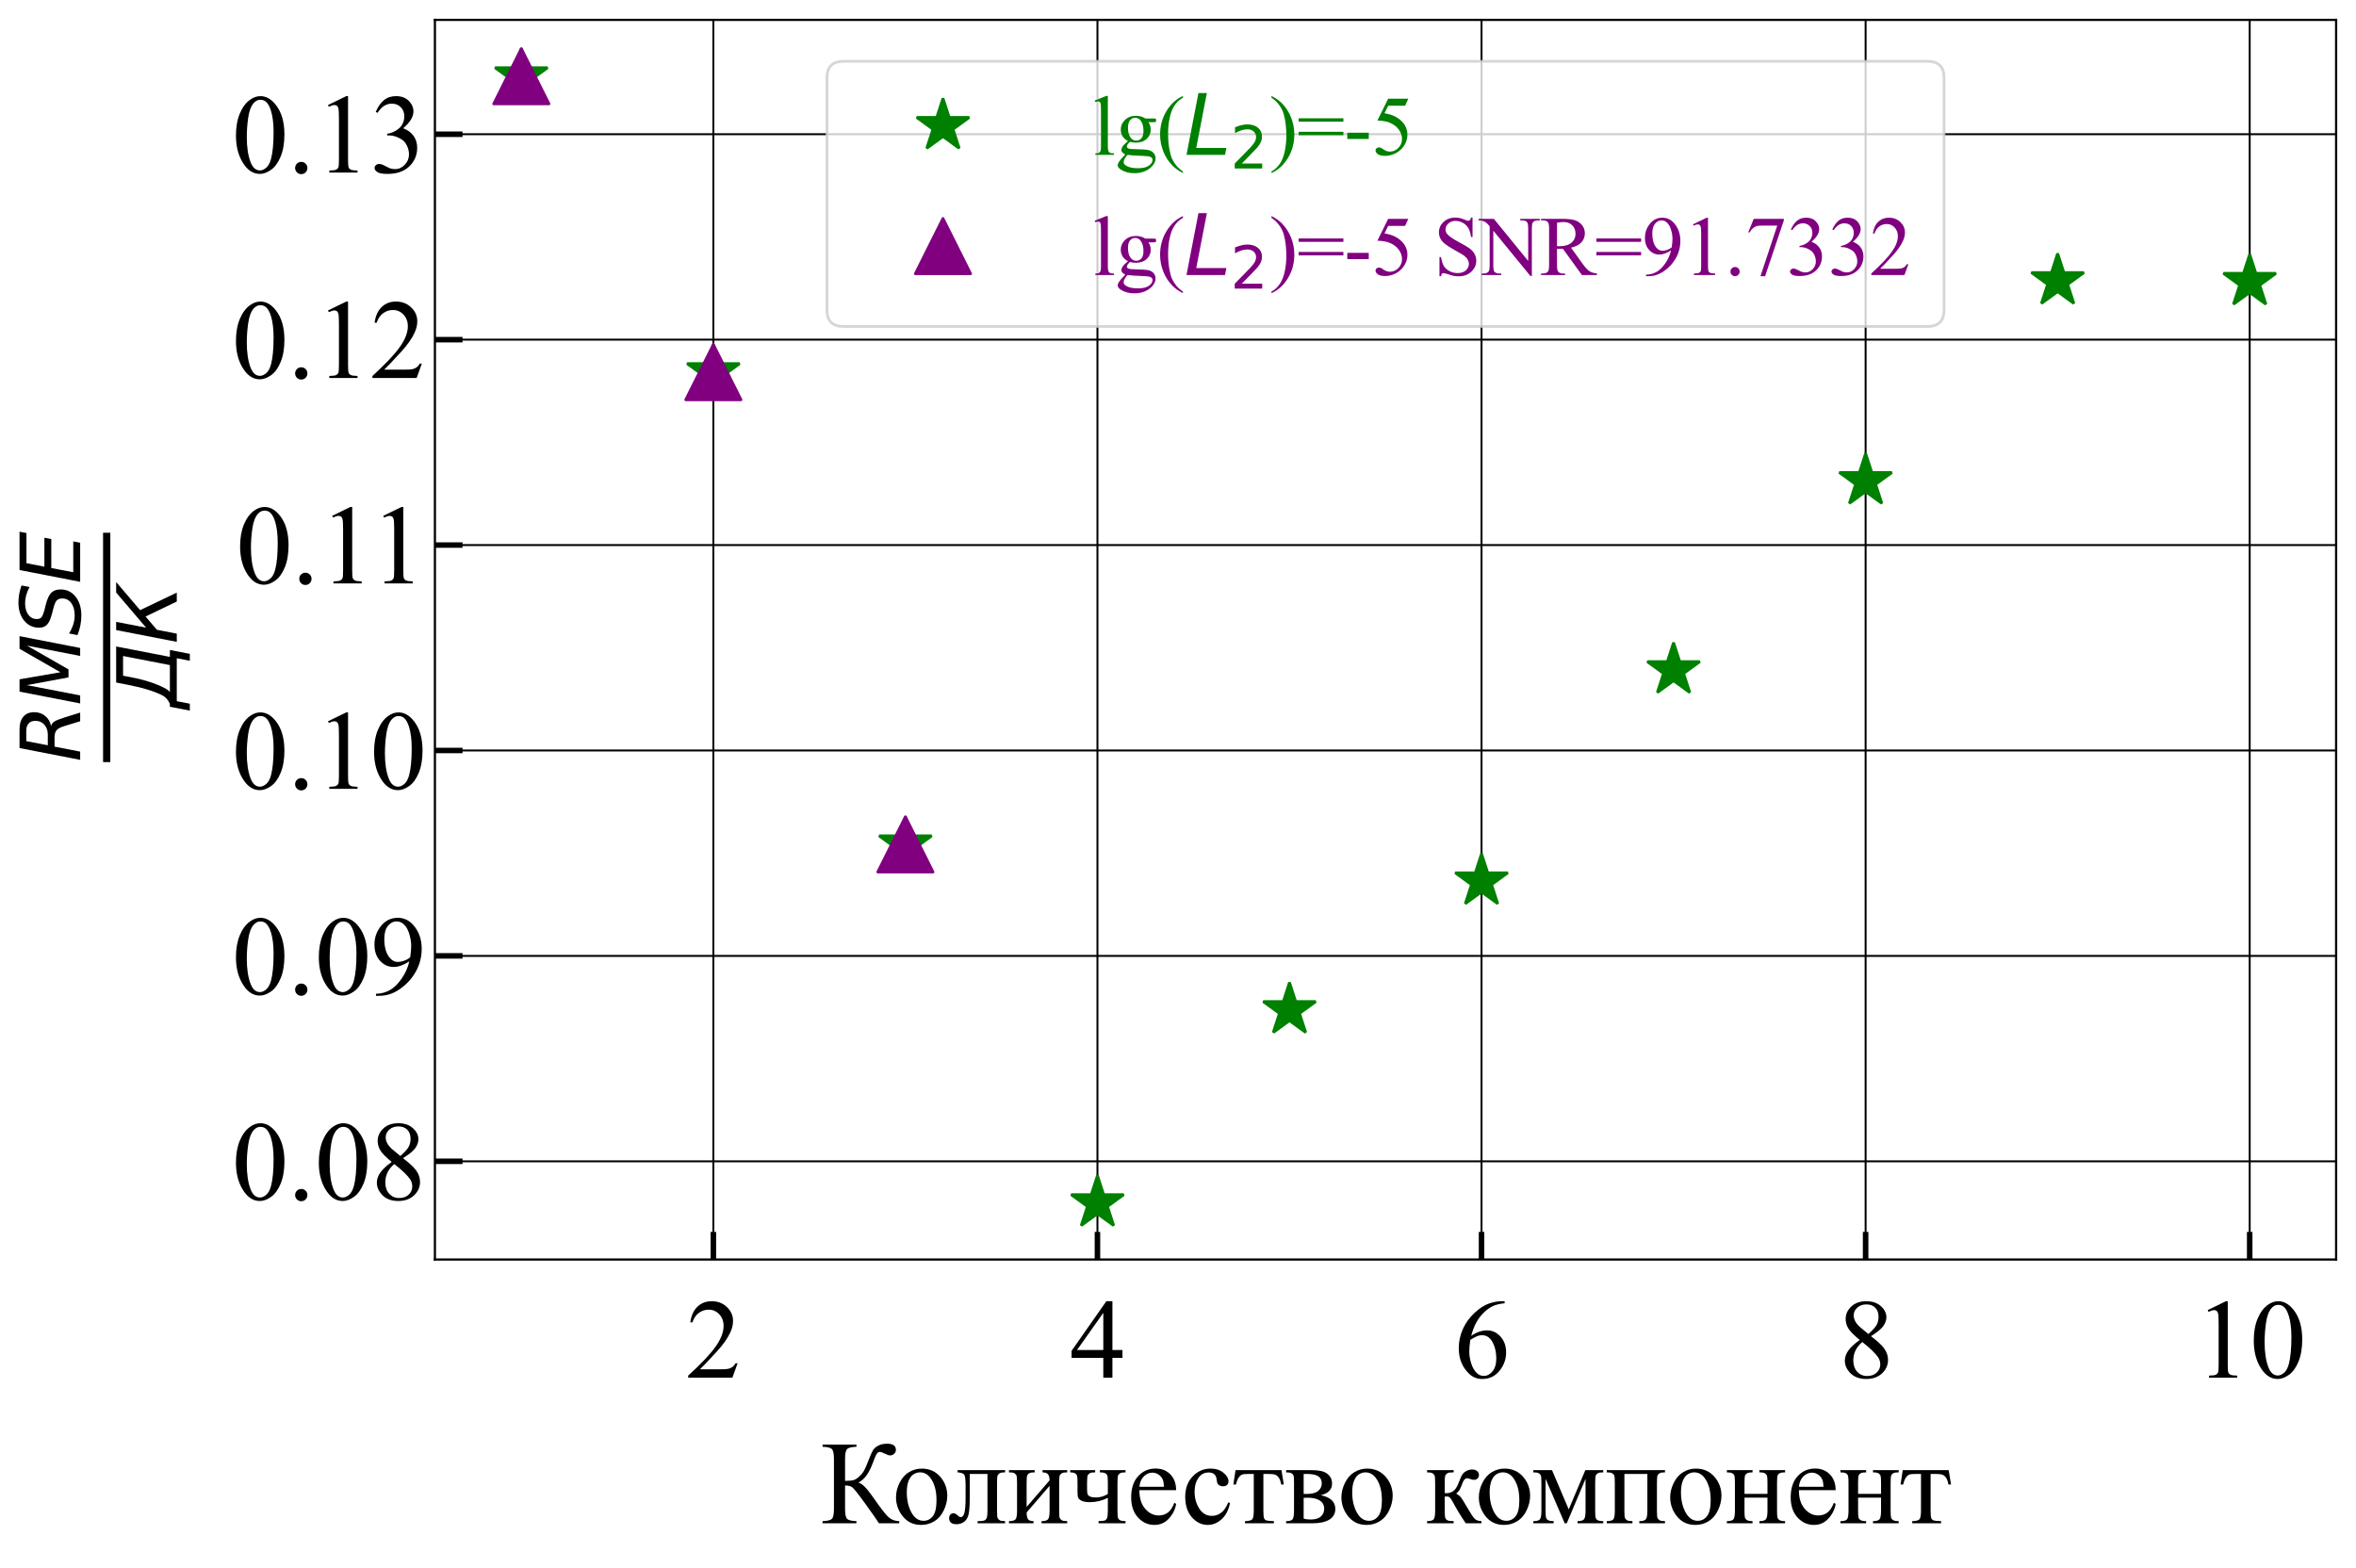 <?xml version="1.0" encoding="utf-8" standalone="no"?>
<!DOCTYPE svg PUBLIC "-//W3C//DTD SVG 1.1//EN"
  "http://www.w3.org/Graphics/SVG/1.1/DTD/svg11.dtd">
<svg xmlns:xlink="http://www.w3.org/1999/xlink" width="852.889pt" height="567.679pt" viewBox="0 0 852.889 567.679" xmlns="http://www.w3.org/2000/svg" version="1.1">
 <defs>
  <style type="text/css">*{stroke-linejoin: round; stroke-linecap: butt}</style>
 </defs>
 <g id="figure_1">
  <g id="patch_1">
   <path d="M 0 567.679 
L 852.889 567.679 
L 852.889 0 
L 0 0 
z
" style="fill: #ffffff"/>
  </g>
  <g id="axes_1">
   <g id="patch_2">
    <path d="M 157.44 456 
L 845.689 456 
L 845.689 7.2 
L 157.44 7.2 
z
" style="fill: #ffffff"/>
   </g>
   <g id="matplotlib.axis_1">
    <g id="xtick_1">
     <g id="line2d_1">
      <path d="M 258.244 456 
L 258.244 7.2 
" clip-path="url(#p8d3ff763aa)" style="fill: none; stroke: #000000; stroke-width: 0.7; stroke-linecap: square"/>
     </g>
     <g id="line2d_2">
      <defs>
       <path id="m931ef82640" d="M 0 0 
L 0 -10 
" style="stroke: #000000; stroke-width: 2"/>
      </defs>
      <g>
       <use xlink:href="#m931ef82640" x="258.244" y="456" style="stroke: #000000; stroke-width: 2"/>
      </g>
     </g>
     <g id="text_1">
      <!-- 2 -->
      <g transform="translate(248.244 498.775) scale(0.4 -0.4)">
       <defs>
        <path id="TimesNewRomanPSMT-32" d="M 2934 816 
L 2638 0 
L 138 0 
L 138 116 
Q 1241 1122 1691 1759 
Q 2141 2397 2141 2925 
Q 2141 3328 1894 3587 
Q 1647 3847 1303 3847 
Q 991 3847 742 3664 
Q 494 3481 375 3128 
L 259 3128 
Q 338 3706 661 4015 
Q 984 4325 1469 4325 
Q 1984 4325 2329 3994 
Q 2675 3663 2675 3213 
Q 2675 2891 2525 2569 
Q 2294 2063 1775 1497 
Q 997 647 803 472 
L 1909 472 
Q 2247 472 2383 497 
Q 2519 522 2628 598 
Q 2738 675 2819 816 
L 2934 816 
z
" transform="scale(0.016)"/>
       </defs>
       <use xlink:href="#TimesNewRomanPSMT-32"/>
      </g>
     </g>
    </g>
    <g id="xtick_2">
     <g id="line2d_3">
      <path d="M 397.284 456 
L 397.284 7.2 
" clip-path="url(#p8d3ff763aa)" style="fill: none; stroke: #000000; stroke-width: 0.7; stroke-linecap: square"/>
     </g>
     <g id="line2d_4">
      <g>
       <use xlink:href="#m931ef82640" x="397.284" y="456" style="stroke: #000000; stroke-width: 2"/>
      </g>
     </g>
     <g id="text_2">
      <!-- 4 -->
      <g transform="translate(387.284 498.775) scale(0.4 -0.4)">
       <defs>
        <path id="TimesNewRomanPSMT-34" d="M 2978 1563 
L 2978 1119 
L 2409 1119 
L 2409 0 
L 1894 0 
L 1894 1119 
L 100 1119 
L 100 1519 
L 2066 4325 
L 2409 4325 
L 2409 1563 
L 2978 1563 
z
M 1894 1563 
L 1894 3666 
L 406 1563 
L 1894 1563 
z
" transform="scale(0.016)"/>
       </defs>
       <use xlink:href="#TimesNewRomanPSMT-34"/>
      </g>
     </g>
    </g>
    <g id="xtick_3">
     <g id="line2d_5">
      <path d="M 536.325 456 
L 536.325 7.2 
" clip-path="url(#p8d3ff763aa)" style="fill: none; stroke: #000000; stroke-width: 0.7; stroke-linecap: square"/>
     </g>
     <g id="line2d_6">
      <g>
       <use xlink:href="#m931ef82640" x="536.325" y="456" style="stroke: #000000; stroke-width: 2"/>
      </g>
     </g>
     <g id="text_3">
      <!-- 6 -->
      <g transform="translate(526.325 498.775) scale(0.4 -0.4)">
       <defs>
        <path id="TimesNewRomanPSMT-36" d="M 2869 4325 
L 2869 4209 
Q 2456 4169 2195 4045 
Q 1934 3922 1679 3669 
Q 1425 3416 1258 3105 
Q 1091 2794 978 2366 
Q 1428 2675 1881 2675 
Q 2316 2675 2634 2325 
Q 2953 1975 2953 1425 
Q 2953 894 2631 456 
Q 2244 -75 1606 -75 
Q 1172 -75 869 213 
Q 275 772 275 1663 
Q 275 2231 503 2743 
Q 731 3256 1154 3653 
Q 1578 4050 1965 4187 
Q 2353 4325 2688 4325 
L 2869 4325 
z
M 925 2138 
Q 869 1716 869 1456 
Q 869 1156 980 804 
Q 1091 453 1309 247 
Q 1469 100 1697 100 
Q 1969 100 2183 356 
Q 2397 613 2397 1088 
Q 2397 1622 2184 2012 
Q 1972 2403 1581 2403 
Q 1463 2403 1327 2353 
Q 1191 2303 925 2138 
z
" transform="scale(0.016)"/>
       </defs>
       <use xlink:href="#TimesNewRomanPSMT-36"/>
      </g>
     </g>
    </g>
    <g id="xtick_4">
     <g id="line2d_7">
      <path d="M 675.365 456 
L 675.365 7.2 
" clip-path="url(#p8d3ff763aa)" style="fill: none; stroke: #000000; stroke-width: 0.7; stroke-linecap: square"/>
     </g>
     <g id="line2d_8">
      <g>
       <use xlink:href="#m931ef82640" x="675.365" y="456" style="stroke: #000000; stroke-width: 2"/>
      </g>
     </g>
     <g id="text_4">
      <!-- 8 -->
      <g transform="translate(665.365 498.775) scale(0.4 -0.4)">
       <defs>
        <path id="TimesNewRomanPSMT-38" d="M 1228 2134 
Q 725 2547 579 2797 
Q 434 3047 434 3316 
Q 434 3728 753 4026 
Q 1072 4325 1600 4325 
Q 2113 4325 2425 4047 
Q 2738 3769 2738 3413 
Q 2738 3175 2569 2928 
Q 2400 2681 1866 2347 
Q 2416 1922 2594 1678 
Q 2831 1359 2831 1006 
Q 2831 559 2490 242 
Q 2150 -75 1597 -75 
Q 994 -75 656 303 
Q 388 606 388 966 
Q 388 1247 577 1523 
Q 766 1800 1228 2134 
z
M 1719 2469 
Q 2094 2806 2194 3001 
Q 2294 3197 2294 3444 
Q 2294 3772 2109 3958 
Q 1925 4144 1606 4144 
Q 1288 4144 1088 3959 
Q 888 3775 888 3528 
Q 888 3366 970 3203 
Q 1053 3041 1206 2894 
L 1719 2469 
z
M 1375 2016 
Q 1116 1797 991 1539 
Q 866 1281 866 981 
Q 866 578 1086 336 
Q 1306 94 1647 94 
Q 1984 94 2187 284 
Q 2391 475 2391 747 
Q 2391 972 2272 1150 
Q 2050 1481 1375 2016 
z
" transform="scale(0.016)"/>
       </defs>
       <use xlink:href="#TimesNewRomanPSMT-38"/>
      </g>
     </g>
    </g>
    <g id="xtick_5">
     <g id="line2d_9">
      <path d="M 814.405 456 
L 814.405 7.2 
" clip-path="url(#p8d3ff763aa)" style="fill: none; stroke: #000000; stroke-width: 0.7; stroke-linecap: square"/>
     </g>
     <g id="line2d_10">
      <g>
       <use xlink:href="#m931ef82640" x="814.405" y="456" style="stroke: #000000; stroke-width: 2"/>
      </g>
     </g>
     <g id="text_5">
      <!-- 10 -->
      <g transform="translate(794.405 498.775) scale(0.4 -0.4)">
       <defs>
        <path id="TimesNewRomanPSMT-31" d="M 750 3822 
L 1781 4325 
L 1884 4325 
L 1884 747 
Q 1884 391 1914 303 
Q 1944 216 2037 169 
Q 2131 122 2419 116 
L 2419 0 
L 825 0 
L 825 116 
Q 1125 122 1212 167 
Q 1300 213 1334 289 
Q 1369 366 1369 747 
L 1369 3034 
Q 1369 3497 1338 3628 
Q 1316 3728 1258 3775 
Q 1200 3822 1119 3822 
Q 1003 3822 797 3725 
L 750 3822 
z
" transform="scale(0.016)"/>
        <path id="TimesNewRomanPSMT-30" d="M 231 2094 
Q 231 2819 450 3342 
Q 669 3866 1031 4122 
Q 1313 4325 1613 4325 
Q 2100 4325 2488 3828 
Q 2972 3213 2972 2159 
Q 2972 1422 2759 906 
Q 2547 391 2217 158 
Q 1888 -75 1581 -75 
Q 975 -75 572 641 
Q 231 1244 231 2094 
z
M 844 2016 
Q 844 1141 1059 588 
Q 1238 122 1591 122 
Q 1759 122 1940 273 
Q 2122 425 2216 781 
Q 2359 1319 2359 2297 
Q 2359 3022 2209 3506 
Q 2097 3866 1919 4016 
Q 1791 4119 1609 4119 
Q 1397 4119 1231 3928 
Q 1006 3669 925 3112 
Q 844 2556 844 2016 
z
" transform="scale(0.016)"/>
       </defs>
       <use xlink:href="#TimesNewRomanPSMT-31"/>
       <use xlink:href="#TimesNewRomanPSMT-30" x="50"/>
      </g>
     </g>
    </g>
    <g id="text_6">
     <!-- Количество компонент -->
     <g transform="translate(296.998 551.495) scale(0.42 -0.42)">
      <defs>
       <path id="TimesNewRomanPSMT-41a" d="M 4247 116 
L 4247 0 
L 3153 0 
Q 2975 284 2403 1073 
Q 1831 1863 1706 1948 
Q 1581 2034 1328 2038 
L 1328 772 
Q 1328 353 1436 240 
Q 1544 128 1941 116 
L 1941 0 
L 116 0 
L 116 116 
Q 506 128 617 239 
Q 728 350 728 772 
L 728 3466 
Q 728 3884 618 3996 
Q 509 4109 116 4122 
L 116 4238 
L 1941 4238 
L 1941 4122 
Q 1544 4109 1436 3996 
Q 1328 3884 1328 3466 
L 1328 2284 
Q 1669 2288 1800 2330 
Q 1931 2372 2095 2522 
Q 2259 2672 2354 2845 
Q 2450 3019 2600 3416 
Q 2741 3788 2830 3933 
Q 2919 4078 3116 4183 
Q 3313 4288 3584 4288 
Q 4066 4288 4066 3950 
Q 4066 3831 3970 3743 
Q 3875 3656 3753 3656 
Q 3666 3656 3459 3756 
Q 3278 3847 3206 3847 
Q 3106 3847 3034 3742 
Q 2963 3638 2806 3209 
Q 2506 2409 2041 2194 
Q 2325 2144 2828 1416 
Q 3363 644 3613 384 
Q 3863 125 4247 116 
z
" transform="scale(0.016)"/>
       <path id="TimesNewRomanPSMT-43e" d="M 1600 2947 
Q 2250 2947 2644 2453 
Q 2978 2031 2978 1484 
Q 2978 1100 2793 706 
Q 2609 313 2286 112 
Q 1963 -88 1566 -88 
Q 919 -88 538 428 
Q 216 863 216 1403 
Q 216 1797 411 2186 
Q 606 2575 925 2761 
Q 1244 2947 1600 2947 
z
M 1503 2744 
Q 1338 2744 1170 2645 
Q 1003 2547 900 2300 
Q 797 2053 797 1666 
Q 797 1041 1045 587 
Q 1294 134 1700 134 
Q 2003 134 2200 384 
Q 2397 634 2397 1244 
Q 2397 2006 2069 2444 
Q 1847 2744 1503 2744 
z
" transform="scale(0.016)"/>
       <path id="TimesNewRomanPSMT-43b" d="M 494 2863 
L 3053 2863 
L 3053 2744 
Q 2841 2744 2770 2701 
Q 2700 2659 2659 2596 
Q 2619 2534 2619 2191 
L 2619 672 
Q 2619 341 2653 277 
Q 2688 213 2761 164 
Q 2834 116 3053 116 
L 3053 0 
L 1572 0 
L 1572 116 
Q 1813 116 1905 141 
Q 1997 166 2050 261 
Q 2103 356 2103 672 
L 2103 2659 
L 1150 2659 
L 1150 1453 
Q 1150 769 1089 492 
Q 1028 216 848 83 
Q 669 -50 438 -50 
Q 38 -50 38 281 
Q 38 394 102 466 
Q 166 538 269 538 
Q 378 538 472 447 
Q 594 328 656 328 
Q 797 328 861 564 
Q 925 800 925 1391 
L 925 2022 
Q 925 2509 854 2615 
Q 784 2722 494 2744 
L 494 2863 
z
" transform="scale(0.016)"/>
       <path id="TimesNewRomanPSMT-438" d="M 1094 881 
L 2331 2313 
Q 2325 2553 2240 2647 
Q 2156 2741 1950 2744 
L 1950 2863 
L 3281 2863 
L 3281 2744 
Q 3072 2744 3000 2701 
Q 2928 2659 2887 2596 
Q 2847 2534 2847 2191 
L 2847 672 
Q 2847 341 2881 277 
Q 2916 213 2989 164 
Q 3063 116 3281 116 
L 3281 0 
L 1897 0 
L 1897 116 
Q 2156 116 2243 211 
Q 2331 306 2331 672 
L 2331 2019 
L 1094 584 
Q 1100 319 1169 219 
Q 1238 119 1466 116 
L 1466 0 
L 144 0 
L 144 116 
Q 422 116 500 217 
Q 578 319 578 672 
L 578 2191 
Q 578 2525 543 2586 
Q 509 2647 437 2695 
Q 366 2744 144 2744 
L 144 2863 
L 1528 2863 
L 1528 2744 
Q 1319 2744 1247 2701 
Q 1175 2659 1134 2596 
Q 1094 2534 1094 2191 
L 1094 881 
z
" transform="scale(0.016)"/>
       <path id="TimesNewRomanPSMT-447" d="M 2125 1578 
L 2125 2191 
Q 2125 2488 2095 2573 
Q 2066 2659 1973 2701 
Q 1881 2744 1694 2744 
L 1694 2863 
L 3078 2863 
L 3078 2744 
Q 2866 2744 2795 2701 
Q 2725 2659 2684 2596 
Q 2644 2534 2644 2191 
L 2644 672 
Q 2644 375 2673 289 
Q 2703 203 2795 159 
Q 2888 116 3078 116 
L 3078 0 
L 1625 0 
L 1625 116 
Q 1875 125 1951 148 
Q 2028 172 2076 269 
Q 2125 366 2125 672 
L 2125 1372 
Q 1666 1138 1156 1138 
Q 878 1138 725 1208 
Q 572 1278 531 1370 
Q 491 1463 491 1669 
L 491 2191 
Q 491 2469 466 2556 
Q 441 2644 353 2694 
Q 266 2744 94 2744 
L 94 2863 
L 1441 2863 
L 1441 2744 
Q 1231 2744 1159 2701 
Q 1088 2659 1047 2596 
Q 1006 2534 1006 2191 
L 1006 1838 
Q 1006 1631 1036 1559 
Q 1066 1488 1173 1439 
Q 1281 1391 1478 1391 
Q 1819 1391 2125 1578 
z
" transform="scale(0.016)"/>
       <path id="TimesNewRomanPSMT-435" d="M 681 1784 
Q 678 1147 991 784 
Q 1303 422 1725 422 
Q 2006 422 2214 576 
Q 2422 731 2563 1106 
L 2659 1044 
Q 2594 616 2278 264 
Q 1963 -88 1488 -88 
Q 972 -88 605 314 
Q 238 716 238 1394 
Q 238 2128 614 2539 
Q 991 2950 1559 2950 
Q 2041 2950 2350 2633 
Q 2659 2316 2659 1784 
L 681 1784 
z
M 681 1966 
L 2006 1966 
Q 1991 2241 1941 2353 
Q 1863 2528 1708 2628 
Q 1553 2728 1384 2728 
Q 1125 2728 920 2526 
Q 716 2325 681 1966 
z
" transform="scale(0.016)"/>
       <path id="TimesNewRomanPSMT-441" d="M 2631 1088 
Q 2516 522 2178 217 
Q 1841 -88 1431 -88 
Q 944 -88 581 321 
Q 219 731 219 1428 
Q 219 2103 620 2525 
Q 1022 2947 1584 2947 
Q 2006 2947 2278 2723 
Q 2550 2500 2550 2259 
Q 2550 2141 2473 2067 
Q 2397 1994 2259 1994 
Q 2075 1994 1981 2113 
Q 1928 2178 1911 2362 
Q 1894 2547 1784 2644 
Q 1675 2738 1481 2738 
Q 1169 2738 978 2506 
Q 725 2200 725 1697 
Q 725 1184 976 792 
Q 1228 400 1656 400 
Q 1963 400 2206 609 
Q 2378 753 2541 1131 
L 2631 1088 
z
" transform="scale(0.016)"/>
       <path id="TimesNewRomanPSMT-442" d="M 156 2863 
L 2631 2863 
L 2756 2088 
L 2616 2088 
Q 2578 2322 2490 2450 
Q 2403 2578 2290 2618 
Q 2178 2659 1906 2659 
L 1656 2659 
L 1656 672 
Q 1656 353 1695 267 
Q 1734 181 1821 153 
Q 1909 125 2222 116 
L 2222 0 
L 666 0 
L 666 116 
Q 966 122 1052 212 
Q 1138 303 1138 672 
L 1138 2659 
L 881 2659 
Q 613 2659 516 2626 
Q 419 2594 330 2470 
Q 241 2347 178 2088 
L 38 2088 
L 156 2863 
z
" transform="scale(0.016)"/>
       <path id="TimesNewRomanPSMT-432" d="M 2016 1513 
Q 2800 1350 2800 778 
Q 2800 388 2473 194 
Q 2147 0 1563 0 
L 150 0 
L 150 116 
Q 428 116 501 220 
Q 575 325 575 672 
L 575 2191 
Q 575 2528 542 2587 
Q 509 2647 439 2695 
Q 369 2744 150 2744 
L 150 2863 
L 1469 2863 
Q 1850 2863 2086 2803 
Q 2322 2744 2473 2569 
Q 2625 2394 2625 2144 
Q 2625 1656 2016 1513 
z
M 1094 1584 
Q 1231 1581 1259 1581 
Q 1688 1581 1878 1745 
Q 2069 1909 2069 2144 
Q 2069 2416 1875 2537 
Q 1681 2659 1256 2659 
L 1094 2659 
L 1094 1584 
z
M 1094 253 
Q 1250 203 1466 203 
Q 1838 203 2019 365 
Q 2200 528 2200 784 
Q 2200 1072 1965 1225 
Q 1731 1378 1316 1378 
Q 1213 1378 1094 1372 
L 1094 253 
z
" transform="scale(0.016)"/>
       <path id="TimesNewRomanPSMT-20" transform="scale(0.016)"/>
       <path id="TimesNewRomanPSMT-43a" d="M 3072 0 
L 2228 0 
Q 1834 572 1516 1172 
Q 1441 1309 1380 1376 
Q 1319 1444 1213 1444 
Q 1175 1444 1094 1438 
L 1094 672 
Q 1094 363 1130 277 
Q 1166 191 1259 153 
Q 1353 116 1575 116 
L 1575 0 
L 144 0 
L 144 116 
Q 422 116 500 217 
Q 578 319 578 672 
L 578 2191 
Q 578 2525 543 2586 
Q 509 2647 437 2695 
Q 366 2744 144 2744 
L 144 2863 
L 1575 2863 
L 1575 2744 
Q 1316 2744 1255 2706 
Q 1194 2669 1144 2614 
Q 1094 2559 1094 2191 
L 1094 1628 
Q 1166 1622 1191 1622 
Q 1381 1622 1548 1730 
Q 1716 1838 1847 2188 
Q 1969 2519 2048 2634 
Q 2128 2750 2270 2823 
Q 2413 2897 2569 2897 
Q 2738 2897 2838 2815 
Q 2938 2734 2938 2603 
Q 2938 2494 2866 2417 
Q 2794 2341 2666 2341 
Q 2597 2341 2494 2378 
Q 2363 2425 2294 2425 
Q 2150 2425 2056 2178 
Q 1950 1894 1900 1811 
Q 1850 1728 1709 1591 
Q 1806 1563 1920 1447 
Q 2034 1331 2344 788 
Q 2591 353 2714 237 
Q 2838 122 3072 116 
L 3072 0 
z
" transform="scale(0.016)"/>
       <path id="TimesNewRomanPSMT-43c" d="M 2050 747 
L 2944 2863 
L 3909 2863 
L 3909 2744 
Q 3697 2744 3626 2701 
Q 3556 2659 3515 2596 
Q 3475 2534 3475 2191 
L 3475 672 
Q 3475 375 3504 289 
Q 3534 203 3626 159 
Q 3719 116 3909 116 
L 3909 0 
L 2525 0 
L 2525 116 
Q 2781 116 2868 211 
Q 2956 306 2956 672 
L 2956 2394 
L 1944 0 
L 1834 0 
L 803 2394 
L 803 672 
Q 803 375 834 289 
Q 866 203 956 159 
Q 1047 116 1238 116 
L 1238 0 
L 144 0 
L 144 116 
Q 422 116 500 217 
Q 578 319 578 672 
L 578 2191 
Q 578 2525 543 2586 
Q 509 2647 437 2695 
Q 366 2744 144 2744 
L 144 2863 
L 1150 2863 
L 2050 747 
z
" transform="scale(0.016)"/>
       <path id="TimesNewRomanPSMT-43f" d="M 2331 2659 
L 1094 2659 
L 1094 672 
Q 1094 341 1128 277 
Q 1163 213 1236 164 
Q 1309 116 1528 116 
L 1528 0 
L 144 0 
L 144 116 
Q 422 116 500 217 
Q 578 319 578 672 
L 578 2191 
Q 578 2525 543 2586 
Q 509 2647 437 2695 
Q 366 2744 144 2744 
L 144 2863 
L 3281 2863 
L 3281 2744 
Q 3072 2744 3000 2701 
Q 2928 2659 2887 2596 
Q 2847 2534 2847 2191 
L 2847 672 
Q 2847 341 2881 277 
Q 2916 213 2989 164 
Q 3063 116 3281 116 
L 3281 0 
L 1897 0 
L 1897 116 
Q 2156 116 2243 211 
Q 2331 306 2331 672 
L 2331 2659 
z
" transform="scale(0.016)"/>
       <path id="TimesNewRomanPSMT-43d" d="M 1094 1584 
L 2331 1584 
L 2331 2191 
Q 2331 2463 2309 2545 
Q 2288 2628 2202 2686 
Q 2116 2744 1897 2744 
L 1897 2863 
L 3281 2863 
L 3281 2744 
Q 3088 2744 2998 2700 
Q 2909 2656 2878 2573 
Q 2847 2491 2847 2191 
L 2847 672 
Q 2847 400 2870 312 
Q 2894 225 2984 170 
Q 3075 116 3281 116 
L 3281 0 
L 1897 0 
L 1897 116 
Q 2156 116 2243 211 
Q 2331 306 2331 672 
L 2331 1381 
L 1094 1381 
L 1094 672 
Q 1094 400 1117 312 
Q 1141 225 1231 170 
Q 1322 116 1528 116 
L 1528 0 
L 144 0 
L 144 116 
Q 422 116 500 217 
Q 578 319 578 672 
L 578 2191 
Q 578 2463 554 2550 
Q 531 2638 440 2691 
Q 350 2744 144 2744 
L 144 2863 
L 1528 2863 
L 1528 2744 
Q 1334 2744 1245 2700 
Q 1156 2656 1125 2573 
Q 1094 2491 1094 2191 
L 1094 1584 
z
" transform="scale(0.016)"/>
      </defs>
      <use xlink:href="#TimesNewRomanPSMT-41a"/>
      <use xlink:href="#TimesNewRomanPSMT-43e" x="61.699"/>
      <use xlink:href="#TimesNewRomanPSMT-43b" x="110.324"/>
      <use xlink:href="#TimesNewRomanPSMT-438" x="160.227"/>
      <use xlink:href="#TimesNewRomanPSMT-447" x="213.742"/>
      <use xlink:href="#TimesNewRomanPSMT-435" x="264.035"/>
      <use xlink:href="#TimesNewRomanPSMT-441" x="310.92"/>
      <use xlink:href="#TimesNewRomanPSMT-442" x="355.305"/>
      <use xlink:href="#TimesNewRomanPSMT-432" x="399.006"/>
      <use xlink:href="#TimesNewRomanPSMT-43e" x="445.598"/>
      <use xlink:href="#TimesNewRomanPSMT-20" x="495.598"/>
      <use xlink:href="#TimesNewRomanPSMT-43a" x="520.598"/>
      <use xlink:href="#TimesNewRomanPSMT-43e" x="564.057"/>
      <use xlink:href="#TimesNewRomanPSMT-43c" x="612.182"/>
      <use xlink:href="#TimesNewRomanPSMT-43f" x="675.463"/>
      <use xlink:href="#TimesNewRomanPSMT-43e" x="728.979"/>
      <use xlink:href="#TimesNewRomanPSMT-43d" x="778.979"/>
      <use xlink:href="#TimesNewRomanPSMT-435" x="832.494"/>
      <use xlink:href="#TimesNewRomanPSMT-43d" x="876.879"/>
      <use xlink:href="#TimesNewRomanPSMT-442" x="930.395"/>
     </g>
    </g>
   </g>
   <g id="matplotlib.axis_2">
    <g id="ytick_1">
     <g id="line2d_11">
      <path d="M 157.44 420.445 
L 845.689 420.445 
" clip-path="url(#p8d3ff763aa)" style="fill: none; stroke: #000000; stroke-width: 0.7; stroke-linecap: square"/>
     </g>
     <g id="line2d_12">
      <defs>
       <path id="m63d55f677b" d="M 0 0 
L 10 0 
" style="stroke: #000000; stroke-width: 2"/>
      </defs>
      <g>
       <use xlink:href="#m63d55f677b" x="157.44" y="420.445" style="stroke: #000000; stroke-width: 2"/>
      </g>
     </g>
     <g id="text_7">
      <!-- 0.08 -->
      <g transform="translate(83.94 434.332) scale(0.4 -0.4)">
       <defs>
        <path id="TimesNewRomanPSMT-2e" d="M 800 606 
Q 947 606 1047 504 
Q 1147 403 1147 259 
Q 1147 116 1045 14 
Q 944 -88 800 -88 
Q 656 -88 554 14 
Q 453 116 453 259 
Q 453 406 554 506 
Q 656 606 800 606 
z
" transform="scale(0.016)"/>
       </defs>
       <use xlink:href="#TimesNewRomanPSMT-30"/>
       <use xlink:href="#TimesNewRomanPSMT-2e" x="50"/>
       <use xlink:href="#TimesNewRomanPSMT-30" x="75"/>
       <use xlink:href="#TimesNewRomanPSMT-38" x="125"/>
      </g>
     </g>
    </g>
    <g id="ytick_2">
     <g id="line2d_13">
      <path d="M 157.44 346.075 
L 845.689 346.075 
" clip-path="url(#p8d3ff763aa)" style="fill: none; stroke: #000000; stroke-width: 0.7; stroke-linecap: square"/>
     </g>
     <g id="line2d_14">
      <g>
       <use xlink:href="#m63d55f677b" x="157.44" y="346.075" style="stroke: #000000; stroke-width: 2"/>
      </g>
     </g>
     <g id="text_8">
      <!-- 0.09 -->
      <g transform="translate(83.94 359.963) scale(0.4 -0.4)">
       <defs>
        <path id="TimesNewRomanPSMT-39" d="M 338 -88 
L 338 28 
Q 744 34 1094 217 
Q 1444 400 1770 856 
Q 2097 1313 2225 1859 
Q 1734 1544 1338 1544 
Q 891 1544 572 1889 
Q 253 2234 253 2806 
Q 253 3363 572 3797 
Q 956 4325 1575 4325 
Q 2097 4325 2469 3894 
Q 2925 3359 2925 2575 
Q 2925 1869 2578 1258 
Q 2231 647 1613 244 
Q 1109 -88 516 -88 
L 338 -88 
z
M 2275 2091 
Q 2331 2497 2331 2741 
Q 2331 3044 2228 3395 
Q 2125 3747 1936 3934 
Q 1747 4122 1506 4122 
Q 1228 4122 1018 3872 
Q 809 3622 809 3128 
Q 809 2469 1088 2097 
Q 1291 1828 1588 1828 
Q 1731 1828 1928 1897 
Q 2125 1966 2275 2091 
z
" transform="scale(0.016)"/>
       </defs>
       <use xlink:href="#TimesNewRomanPSMT-30"/>
       <use xlink:href="#TimesNewRomanPSMT-2e" x="50"/>
       <use xlink:href="#TimesNewRomanPSMT-30" x="75"/>
       <use xlink:href="#TimesNewRomanPSMT-39" x="125"/>
      </g>
     </g>
    </g>
    <g id="ytick_3">
     <g id="line2d_15">
      <path d="M 157.44 271.706 
L 845.689 271.706 
" clip-path="url(#p8d3ff763aa)" style="fill: none; stroke: #000000; stroke-width: 0.7; stroke-linecap: square"/>
     </g>
     <g id="line2d_16">
      <g>
       <use xlink:href="#m63d55f677b" x="157.44" y="271.706" style="stroke: #000000; stroke-width: 2"/>
      </g>
     </g>
     <g id="text_9">
      <!-- 0.10 -->
      <g transform="translate(83.94 285.593) scale(0.4 -0.4)">
       <use xlink:href="#TimesNewRomanPSMT-30"/>
       <use xlink:href="#TimesNewRomanPSMT-2e" x="50"/>
       <use xlink:href="#TimesNewRomanPSMT-31" x="75"/>
       <use xlink:href="#TimesNewRomanPSMT-30" x="125"/>
      </g>
     </g>
    </g>
    <g id="ytick_4">
     <g id="line2d_17">
      <path d="M 157.44 197.336 
L 845.689 197.336 
" clip-path="url(#p8d3ff763aa)" style="fill: none; stroke: #000000; stroke-width: 0.7; stroke-linecap: square"/>
     </g>
     <g id="line2d_18">
      <g>
       <use xlink:href="#m63d55f677b" x="157.44" y="197.336" style="stroke: #000000; stroke-width: 2"/>
      </g>
     </g>
     <g id="text_10">
      <!-- 0.11 -->
      <g transform="translate(85.44 211.224) scale(0.4 -0.4)">
       <use xlink:href="#TimesNewRomanPSMT-30"/>
       <use xlink:href="#TimesNewRomanPSMT-2e" x="50"/>
       <use xlink:href="#TimesNewRomanPSMT-31" x="75"/>
       <use xlink:href="#TimesNewRomanPSMT-31" x="121.25"/>
      </g>
     </g>
    </g>
    <g id="ytick_5">
     <g id="line2d_19">
      <path d="M 157.44 122.967 
L 845.689 122.967 
" clip-path="url(#p8d3ff763aa)" style="fill: none; stroke: #000000; stroke-width: 0.7; stroke-linecap: square"/>
     </g>
     <g id="line2d_20">
      <g>
       <use xlink:href="#m63d55f677b" x="157.44" y="122.967" style="stroke: #000000; stroke-width: 2"/>
      </g>
     </g>
     <g id="text_11">
      <!-- 0.12 -->
      <g transform="translate(83.94 136.854) scale(0.4 -0.4)">
       <use xlink:href="#TimesNewRomanPSMT-30"/>
       <use xlink:href="#TimesNewRomanPSMT-2e" x="50"/>
       <use xlink:href="#TimesNewRomanPSMT-31" x="75"/>
       <use xlink:href="#TimesNewRomanPSMT-32" x="125"/>
      </g>
     </g>
    </g>
    <g id="ytick_6">
     <g id="line2d_21">
      <path d="M 157.44 48.597 
L 845.689 48.597 
" clip-path="url(#p8d3ff763aa)" style="fill: none; stroke: #000000; stroke-width: 0.7; stroke-linecap: square"/>
     </g>
     <g id="line2d_22">
      <g>
       <use xlink:href="#m63d55f677b" x="157.44" y="48.597" style="stroke: #000000; stroke-width: 2"/>
      </g>
     </g>
     <g id="text_12">
      <!-- 0.13 -->
      <g transform="translate(83.94 62.485) scale(0.4 -0.4)">
       <defs>
        <path id="TimesNewRomanPSMT-33" d="M 325 3431 
Q 506 3859 782 4092 
Q 1059 4325 1472 4325 
Q 1981 4325 2253 3994 
Q 2459 3747 2459 3466 
Q 2459 3003 1878 2509 
Q 2269 2356 2469 2072 
Q 2669 1788 2669 1403 
Q 2669 853 2319 450 
Q 1863 -75 997 -75 
Q 569 -75 414 31 
Q 259 138 259 259 
Q 259 350 332 419 
Q 406 488 509 488 
Q 588 488 669 463 
Q 722 447 909 348 
Q 1097 250 1169 231 
Q 1284 197 1416 197 
Q 1734 197 1970 444 
Q 2206 691 2206 1028 
Q 2206 1275 2097 1509 
Q 2016 1684 1919 1775 
Q 1784 1900 1550 2001 
Q 1316 2103 1072 2103 
L 972 2103 
L 972 2197 
Q 1219 2228 1467 2375 
Q 1716 2522 1828 2728 
Q 1941 2934 1941 3181 
Q 1941 3503 1739 3701 
Q 1538 3900 1238 3900 
Q 753 3900 428 3381 
L 325 3431 
z
" transform="scale(0.016)"/>
       </defs>
       <use xlink:href="#TimesNewRomanPSMT-30"/>
       <use xlink:href="#TimesNewRomanPSMT-2e" x="50"/>
       <use xlink:href="#TimesNewRomanPSMT-31" x="75"/>
       <use xlink:href="#TimesNewRomanPSMT-33" x="125"/>
      </g>
     </g>
    </g>
    <g id="text_13">
     <!-- $\frac {RMSE}{ДК}$ -->
     <g transform="translate(47.94 275.91) rotate(-90) scale(0.42 -0.42)">
      <defs>
       <path id="DejaVuSans-Oblique-52" d="M 1613 4147 
L 1294 2491 
L 2106 2491 
Q 2584 2491 2879 2755 
Q 3175 3019 3175 3444 
Q 3175 3784 2976 3965 
Q 2778 4147 2406 4147 
L 1613 4147 
z
M 2772 2241 
Q 2972 2194 3105 2009 
Q 3238 1825 3413 1275 
L 3809 0 
L 3144 0 
L 2778 1197 
Q 2638 1659 2453 1815 
Q 2269 1972 1888 1972 
L 1191 1972 
L 806 0 
L 172 0 
L 1081 4666 
L 2503 4666 
Q 3150 4666 3495 4373 
Q 3841 4081 3841 3531 
Q 3841 3044 3547 2687 
Q 3253 2331 2772 2241 
z
" transform="scale(0.016)"/>
       <path id="DejaVuSans-Oblique-4d" d="M 1081 4666 
L 2028 4666 
L 2572 1522 
L 4378 4666 
L 5350 4666 
L 4441 0 
L 3828 0 
L 4622 4091 
L 2791 897 
L 2175 897 
L 1581 4103 
L 788 0 
L 172 0 
L 1081 4666 
z
" transform="scale(0.016)"/>
       <path id="DejaVuSans-Oblique-53" d="M 3859 4513 
L 3738 3897 
Q 3422 4066 3111 4152 
Q 2800 4238 2509 4238 
Q 1944 4238 1609 3991 
Q 1275 3744 1275 3334 
Q 1275 3109 1398 2989 
Q 1522 2869 2034 2731 
L 2413 2638 
Q 3053 2472 3303 2217 
Q 3553 1963 3553 1503 
Q 3553 797 2998 353 
Q 2444 -91 1538 -91 
Q 1166 -91 791 -17 
Q 416 56 38 206 
L 166 856 
Q 513 641 861 531 
Q 1209 422 1556 422 
Q 2147 422 2503 684 
Q 2859 947 2859 1369 
Q 2859 1650 2717 1795 
Q 2575 1941 2106 2059 
L 1728 2156 
Q 1081 2325 845 2545 
Q 609 2766 609 3163 
Q 609 3859 1145 4304 
Q 1681 4750 2541 4750 
Q 2875 4750 3203 4690 
Q 3531 4631 3859 4513 
z
" transform="scale(0.016)"/>
       <path id="DejaVuSans-Oblique-45" d="M 1081 4666 
L 4031 4666 
L 3928 4134 
L 1606 4134 
L 1338 2753 
L 3566 2753 
L 3463 2222 
L 1234 2222 
L 909 531 
L 3284 531 
L 3181 0 
L 172 0 
L 1081 4666 
z
" transform="scale(0.016)"/>
       <path id="DejaVuSans-Oblique-414" d="M 1206 531 
L 3269 531 
L 3969 4134 
L 2453 4134 
L 2325 3472 
Q 2022 1913 1472 878 
Q 1356 666 1206 531 
z
M 284 531 
Q 741 728 934 1103 
Q 1425 2066 1756 3784 
L 1928 4666 
L 4703 4666 
L 3900 531 
L 4431 531 
L 4134 -1003 
L 3603 -1003 
L 3797 0 
L 491 0 
L 297 -1003 
L -234 -1003 
L 63 531 
L 284 531 
z
" transform="scale(0.016)"/>
       <path id="DejaVuSans-Oblique-41a" d="M 1081 4666 
L 1713 4666 
L 1266 2359 
L 3969 4666 
L 4778 4666 
L 2616 2822 
L 3966 0 
L 3278 0 
L 2125 2403 
L 1103 1531 
L 806 0 
L 175 0 
L 1081 4666 
z
" transform="scale(0.016)"/>
      </defs>
      <use xlink:href="#DejaVuSans-Oblique-52" transform="translate(0 45.047) scale(0.7)"/>
      <use xlink:href="#DejaVuSans-Oblique-4d" transform="translate(48.638 45.047) scale(0.7)"/>
      <use xlink:href="#DejaVuSans-Oblique-53" transform="translate(109.033 45.047) scale(0.7)"/>
      <use xlink:href="#DejaVuSans-Oblique-45" transform="translate(153.467 45.047) scale(0.7)"/>
      <use xlink:href="#DejaVuSans-Oblique-414" transform="translate(47 -38.233) scale(0.7)"/>
      <use xlink:href="#DejaVuSans-Oblique-41a" transform="translate(101.688 -38.233) scale(0.7)"/>
      <path d="M 0 19.052 
L 0 25.302 
L 197.695 25.302 
L 197.695 19.052 
L 0 19.052 
z
"/>
     </g>
    </g>
   </g>
   <g id="line2d_23">
    <defs>
     <path id="m72d32b068f" d="M 0 -10 
L -2.245 -3.09 
L -9.511 -3.09 
L -3.633 1.18 
L -5.878 8.09 
L -0 3.82 
L 5.878 8.09 
L 3.633 1.18 
L 9.511 -3.09 
L 2.245 -3.09 
z
" style="stroke: #008000; stroke-linejoin: bevel"/>
    </defs>
    <g clip-path="url(#p8d3ff763aa)">
     <use xlink:href="#m72d32b068f" x="188.724" y="27.6" style="fill: #008000; stroke: #008000; stroke-linejoin: bevel"/>
     <use xlink:href="#m72d32b068f" x="258.244" y="134.732" style="fill: #008000; stroke: #008000; stroke-linejoin: bevel"/>
     <use xlink:href="#m72d32b068f" x="327.764" y="305.706" style="fill: #008000; stroke: #008000; stroke-linejoin: bevel"/>
     <use xlink:href="#m72d32b068f" x="397.284" y="435.6" style="fill: #008000; stroke: #008000; stroke-linejoin: bevel"/>
     <use xlink:href="#m72d32b068f" x="466.804" y="365.695" style="fill: #008000; stroke: #008000; stroke-linejoin: bevel"/>
     <use xlink:href="#m72d32b068f" x="536.325" y="319.081" style="fill: #008000; stroke: #008000; stroke-linejoin: bevel"/>
     <use xlink:href="#m72d32b068f" x="605.845" y="242.629" style="fill: #008000; stroke: #008000; stroke-linejoin: bevel"/>
     <use xlink:href="#m72d32b068f" x="675.365" y="174.155" style="fill: #008000; stroke: #008000; stroke-linejoin: bevel"/>
     <use xlink:href="#m72d32b068f" x="744.885" y="101.77" style="fill: #008000; stroke: #008000; stroke-linejoin: bevel"/>
     <use xlink:href="#m72d32b068f" x="814.405" y="102.056" style="fill: #008000; stroke: #008000; stroke-linejoin: bevel"/>
    </g>
   </g>
   <g id="line2d_24">
    <defs>
     <path id="m77a0a40059" d="M 0 -10 
L -10 10 
L 10 10 
z
" style="stroke: #800080; stroke-linejoin: miter"/>
    </defs>
    <g clip-path="url(#p8d3ff763aa)">
     <use xlink:href="#m77a0a40059" x="188.724" y="27.6" style="fill: #800080; stroke: #800080; stroke-linejoin: miter"/>
     <use xlink:href="#m77a0a40059" x="258.244" y="134.732" style="fill: #800080; stroke: #800080; stroke-linejoin: miter"/>
     <use xlink:href="#m77a0a40059" x="327.764" y="305.706" style="fill: #800080; stroke: #800080; stroke-linejoin: miter"/>
    </g>
   </g>
   <g id="patch_3">
    <path d="M 157.44 456 
L 157.44 7.2 
" style="fill: none; stroke: #000000; stroke-width: 0.8; stroke-linejoin: miter; stroke-linecap: square"/>
   </g>
   <g id="patch_4">
    <path d="M 845.689 456 
L 845.689 7.2 
" style="fill: none; stroke: #000000; stroke-width: 0.8; stroke-linejoin: miter; stroke-linecap: square"/>
   </g>
   <g id="patch_5">
    <path d="M 157.44 456 
L 845.689 456 
" style="fill: none; stroke: #000000; stroke-width: 0.8; stroke-linejoin: miter; stroke-linecap: square"/>
   </g>
   <g id="patch_6">
    <path d="M 157.44 7.2 
L 845.689 7.2 
" style="fill: none; stroke: #000000; stroke-width: 0.8; stroke-linejoin: miter; stroke-linecap: square"/>
   </g>
   <g id="legend_1">
    <g id="patch_7">
     <path d="M 305.365 118.2 
L 697.764 118.2 
Q 703.764 118.2 703.764 112.2 
L 703.764 28.2 
Q 703.764 22.2 697.764 22.2 
L 305.365 22.2 
Q 299.365 22.2 299.365 28.2 
L 299.365 112.2 
Q 299.365 118.2 305.365 118.2 
z
" style="fill: #ffffff; opacity: 0.8; stroke: #cccccc; stroke-linejoin: miter"/>
    </g>
    <g id="line2d_25">
     <g>
      <use xlink:href="#m72d32b068f" x="341.365" y="45.6" style="fill: #008000; stroke: #008000; stroke-linejoin: bevel"/>
     </g>
    </g>
    <g id="text_14">
     <!-- lg($L_{2}$)=-5 -->
     <g style="fill: #008000" transform="translate(395.365 56.1) scale(0.3 -0.3)">
      <defs>
       <path id="TimesNewRomanPSMT-6c" d="M 1184 4444 
L 1184 647 
Q 1184 378 1223 290 
Q 1263 203 1344 158 
Q 1425 113 1647 113 
L 1647 0 
L 244 0 
L 244 113 
Q 441 113 512 153 
Q 584 194 625 287 
Q 666 381 666 647 
L 666 3247 
Q 666 3731 644 3842 
Q 622 3953 573 3993 
Q 525 4034 450 4034 
Q 369 4034 244 3984 
L 191 4094 
L 1044 4444 
L 1184 4444 
z
" transform="scale(0.016)"/>
       <path id="TimesNewRomanPSMT-67" d="M 966 1044 
Q 703 1172 562 1401 
Q 422 1631 422 1909 
Q 422 2334 742 2640 
Q 1063 2947 1563 2947 
Q 1972 2947 2272 2747 
L 2878 2747 
Q 3013 2747 3034 2739 
Q 3056 2731 3066 2713 
Q 3084 2684 3084 2613 
Q 3084 2531 3069 2500 
Q 3059 2484 3036 2475 
Q 3013 2466 2878 2466 
L 2506 2466 
Q 2681 2241 2681 1891 
Q 2681 1491 2375 1206 
Q 2069 922 1553 922 
Q 1341 922 1119 984 
Q 981 866 932 777 
Q 884 688 884 625 
Q 884 572 936 522 
Q 988 472 1138 450 
Q 1225 438 1575 428 
Q 2219 413 2409 384 
Q 2700 344 2873 169 
Q 3047 -6 3047 -263 
Q 3047 -616 2716 -925 
Q 2228 -1381 1444 -1381 
Q 841 -1381 425 -1109 
Q 191 -953 191 -784 
Q 191 -709 225 -634 
Q 278 -519 444 -313 
Q 466 -284 763 25 
Q 600 122 533 198 
Q 466 275 466 372 
Q 466 481 555 628 
Q 644 775 966 1044 
z
M 1509 2797 
Q 1278 2797 1122 2612 
Q 966 2428 966 2047 
Q 966 1553 1178 1281 
Q 1341 1075 1591 1075 
Q 1828 1075 1981 1253 
Q 2134 1431 2134 1813 
Q 2134 2309 1919 2591 
Q 1759 2797 1509 2797 
z
M 934 0 
Q 788 -159 713 -296 
Q 638 -434 638 -550 
Q 638 -700 819 -813 
Q 1131 -1006 1722 -1006 
Q 2284 -1006 2551 -807 
Q 2819 -609 2819 -384 
Q 2819 -222 2659 -153 
Q 2497 -84 2016 -72 
Q 1313 -53 934 0 
z
" transform="scale(0.016)"/>
       <path id="TimesNewRomanPSMT-28" d="M 1988 -1253 
L 1988 -1369 
Q 1516 -1131 1200 -813 
Q 750 -359 506 256 
Q 263 872 263 1534 
Q 263 2503 741 3301 
Q 1219 4100 1988 4444 
L 1988 4313 
Q 1603 4100 1356 3731 
Q 1109 3363 987 2797 
Q 866 2231 866 1616 
Q 866 947 969 400 
Q 1050 -31 1165 -292 
Q 1281 -553 1476 -793 
Q 1672 -1034 1988 -1253 
z
" transform="scale(0.016)"/>
       <path id="DejaVuSans-Oblique-4c" d="M 1075 4666 
L 1709 4666 
L 909 525 
L 3181 525 
L 3078 0 
L 172 0 
L 1075 4666 
z
" transform="scale(0.016)"/>
       <path id="DejaVuSans-32" d="M 1228 531 
L 3431 531 
L 3431 0 
L 469 0 
L 469 531 
Q 828 903 1448 1529 
Q 2069 2156 2228 2338 
Q 2531 2678 2651 2914 
Q 2772 3150 2772 3378 
Q 2772 3750 2511 3984 
Q 2250 4219 1831 4219 
Q 1534 4219 1204 4116 
Q 875 4013 500 3803 
L 500 4441 
Q 881 4594 1212 4672 
Q 1544 4750 1819 4750 
Q 2544 4750 2975 4387 
Q 3406 4025 3406 3419 
Q 3406 3131 3298 2873 
Q 3191 2616 2906 2266 
Q 2828 2175 2409 1742 
Q 1991 1309 1228 531 
z
" transform="scale(0.016)"/>
       <path id="TimesNewRomanPSMT-29" d="M 144 4313 
L 144 4444 
Q 619 4209 934 3891 
Q 1381 3434 1625 2820 
Q 1869 2206 1869 1541 
Q 1869 572 1392 -226 
Q 916 -1025 144 -1369 
L 144 -1253 
Q 528 -1038 776 -670 
Q 1025 -303 1145 264 
Q 1266 831 1266 1447 
Q 1266 2113 1163 2663 
Q 1084 3094 967 3353 
Q 850 3613 656 3853 
Q 463 4094 144 4313 
z
" transform="scale(0.016)"/>
       <path id="TimesNewRomanPSMT-3d" d="M 116 2759 
L 3488 2759 
L 3488 2503 
L 116 2503 
L 116 2759 
z
M 116 1741 
L 3488 1741 
L 3488 1484 
L 116 1484 
L 116 1741 
z
" transform="scale(0.016)"/>
       <path id="TimesNewRomanPSMT-2d" d="M 259 1672 
L 1875 1672 
L 1875 1200 
L 259 1200 
L 259 1672 
z
" transform="scale(0.016)"/>
       <path id="TimesNewRomanPSMT-35" d="M 2778 4238 
L 2534 3706 
L 1259 3706 
L 981 3138 
Q 1809 3016 2294 2522 
Q 2709 2097 2709 1522 
Q 2709 1188 2573 903 
Q 2438 619 2231 419 
Q 2025 219 1772 97 
Q 1413 -75 1034 -75 
Q 653 -75 479 54 
Q 306 184 306 341 
Q 306 428 378 495 
Q 450 563 559 563 
Q 641 563 702 538 
Q 763 513 909 409 
Q 1144 247 1384 247 
Q 1750 247 2026 523 
Q 2303 800 2303 1197 
Q 2303 1581 2056 1914 
Q 1809 2247 1375 2428 
Q 1034 2569 447 2591 
L 1259 4238 
L 2778 4238 
z
" transform="scale(0.016)"/>
      </defs>
      <use xlink:href="#TimesNewRomanPSMT-6c" transform="translate(0 0.094)"/>
      <use xlink:href="#TimesNewRomanPSMT-67" transform="translate(27.783 0.094)"/>
      <use xlink:href="#TimesNewRomanPSMT-28" transform="translate(77.783 0.094)"/>
      <use xlink:href="#DejaVuSans-Oblique-4c" transform="translate(111.084 0.094)"/>
      <use xlink:href="#DejaVuSans-32" transform="translate(166.797 -16.312) scale(0.7)"/>
      <use xlink:href="#TimesNewRomanPSMT-29" transform="translate(214.067 0.094)"/>
      <use xlink:href="#TimesNewRomanPSMT-3d" transform="translate(247.368 0.094)"/>
      <use xlink:href="#TimesNewRomanPSMT-2d" transform="translate(303.765 0.094)"/>
      <use xlink:href="#TimesNewRomanPSMT-35" transform="translate(337.065 0.094)"/>
     </g>
    </g>
    <g id="line2d_26">
     <g>
      <use xlink:href="#m77a0a40059" x="341.365" y="89.1" style="fill: #800080; stroke: #800080; stroke-linejoin: miter"/>
     </g>
    </g>
    <g id="text_15">
     <!-- lg($L_{2}$)=-5 SNR=91.7332 -->
     <g style="fill: #800080" transform="translate(395.365 99.6) scale(0.3 -0.3)">
      <defs>
       <path id="TimesNewRomanPSMT-53" d="M 2934 4334 
L 2934 2869 
L 2819 2869 
Q 2763 3291 2617 3541 
Q 2472 3791 2203 3937 
Q 1934 4084 1647 4084 
Q 1322 4084 1109 3886 
Q 897 3688 897 3434 
Q 897 3241 1031 3081 
Q 1225 2847 1953 2456 
Q 2547 2138 2764 1967 
Q 2981 1797 3098 1565 
Q 3216 1334 3216 1081 
Q 3216 600 2842 251 
Q 2469 -97 1881 -97 
Q 1697 -97 1534 -69 
Q 1438 -53 1133 45 
Q 828 144 747 144 
Q 669 144 623 97 
Q 578 50 556 -97 
L 441 -97 
L 441 1356 
L 556 1356 
Q 638 900 775 673 
Q 913 447 1195 297 
Q 1478 147 1816 147 
Q 2206 147 2432 353 
Q 2659 559 2659 841 
Q 2659 997 2573 1156 
Q 2488 1316 2306 1453 
Q 2184 1547 1640 1851 
Q 1097 2156 867 2337 
Q 638 2519 519 2737 
Q 400 2956 400 3219 
Q 400 3675 750 4004 
Q 1100 4334 1641 4334 
Q 1978 4334 2356 4169 
Q 2531 4091 2603 4091 
Q 2684 4091 2736 4139 
Q 2788 4188 2819 4334 
L 2934 4334 
z
" transform="scale(0.016)"/>
       <path id="TimesNewRomanPSMT-4e" d="M -84 4238 
L 1066 4238 
L 3656 1059 
L 3656 3503 
Q 3656 3894 3569 3991 
Q 3453 4122 3203 4122 
L 3056 4122 
L 3056 4238 
L 4531 4238 
L 4531 4122 
L 4381 4122 
Q 4113 4122 4000 3959 
Q 3931 3859 3931 3503 
L 3931 -69 
L 3819 -69 
L 1025 3344 
L 1025 734 
Q 1025 344 1109 247 
Q 1228 116 1475 116 
L 1625 116 
L 1625 0 
L 150 0 
L 150 116 
L 297 116 
Q 569 116 681 278 
Q 750 378 750 734 
L 750 3681 
Q 566 3897 470 3965 
Q 375 4034 191 4094 
Q 100 4122 -84 4122 
L -84 4238 
z
" transform="scale(0.016)"/>
       <path id="TimesNewRomanPSMT-52" d="M 4325 0 
L 3194 0 
L 1759 1981 
Q 1600 1975 1500 1975 
Q 1459 1975 1412 1976 
Q 1366 1978 1316 1981 
L 1316 750 
Q 1316 350 1403 253 
Q 1522 116 1759 116 
L 1925 116 
L 1925 0 
L 109 0 
L 109 116 
L 269 116 
Q 538 116 653 291 
Q 719 388 719 750 
L 719 3488 
Q 719 3888 631 3984 
Q 509 4122 269 4122 
L 109 4122 
L 109 4238 
L 1653 4238 
Q 2328 4238 2648 4139 
Q 2969 4041 3192 3777 
Q 3416 3513 3416 3147 
Q 3416 2756 3161 2468 
Q 2906 2181 2372 2063 
L 3247 847 
Q 3547 428 3762 290 
Q 3978 153 4325 116 
L 4325 0 
z
M 1316 2178 
Q 1375 2178 1419 2176 
Q 1463 2175 1491 2175 
Q 2097 2175 2405 2437 
Q 2713 2700 2713 3106 
Q 2713 3503 2464 3751 
Q 2216 4000 1806 4000 
Q 1625 4000 1316 3941 
L 1316 2178 
z
" transform="scale(0.016)"/>
       <path id="TimesNewRomanPSMT-37" d="M 644 4238 
L 2916 4238 
L 2916 4119 
L 1503 -88 
L 1153 -88 
L 2419 3728 
L 1253 3728 
Q 900 3728 750 3644 
Q 488 3500 328 3200 
L 238 3234 
L 644 4238 
z
" transform="scale(0.016)"/>
      </defs>
      <use xlink:href="#TimesNewRomanPSMT-6c" transform="translate(0 0.094)"/>
      <use xlink:href="#TimesNewRomanPSMT-67" transform="translate(27.783 0.094)"/>
      <use xlink:href="#TimesNewRomanPSMT-28" transform="translate(77.783 0.094)"/>
      <use xlink:href="#DejaVuSans-Oblique-4c" transform="translate(111.084 0.094)"/>
      <use xlink:href="#DejaVuSans-32" transform="translate(166.797 -16.312) scale(0.7)"/>
      <use xlink:href="#TimesNewRomanPSMT-29" transform="translate(214.067 0.094)"/>
      <use xlink:href="#TimesNewRomanPSMT-3d" transform="translate(247.368 0.094)"/>
      <use xlink:href="#TimesNewRomanPSMT-2d" transform="translate(303.765 0.094)"/>
      <use xlink:href="#TimesNewRomanPSMT-35" transform="translate(337.065 0.094)"/>
      <use xlink:href="#TimesNewRomanPSMT-20" transform="translate(387.065 0.094)"/>
      <use xlink:href="#TimesNewRomanPSMT-53" transform="translate(412.065 0.094)"/>
      <use xlink:href="#TimesNewRomanPSMT-4e" transform="translate(467.681 0.094)"/>
      <use xlink:href="#TimesNewRomanPSMT-52" transform="translate(539.897 0.094)"/>
      <use xlink:href="#TimesNewRomanPSMT-3d" transform="translate(606.597 0.094)"/>
      <use xlink:href="#TimesNewRomanPSMT-39" transform="translate(662.993 0.094)"/>
      <use xlink:href="#TimesNewRomanPSMT-31" transform="translate(712.993 0.094)"/>
      <use xlink:href="#TimesNewRomanPSMT-2e" transform="translate(762.993 0.094)"/>
      <use xlink:href="#TimesNewRomanPSMT-37" transform="translate(787.993 0.094)"/>
      <use xlink:href="#TimesNewRomanPSMT-33" transform="translate(837.993 0.094)"/>
      <use xlink:href="#TimesNewRomanPSMT-33" transform="translate(887.993 0.094)"/>
      <use xlink:href="#TimesNewRomanPSMT-32" transform="translate(937.993 0.094)"/>
     </g>
    </g>
   </g>
  </g>
 </g>
 <defs>
  <clipPath id="p8d3ff763aa">
   <rect x="157.44" y="7.2" width="688.249" height="448.8"/>
  </clipPath>
 </defs>
</svg>
